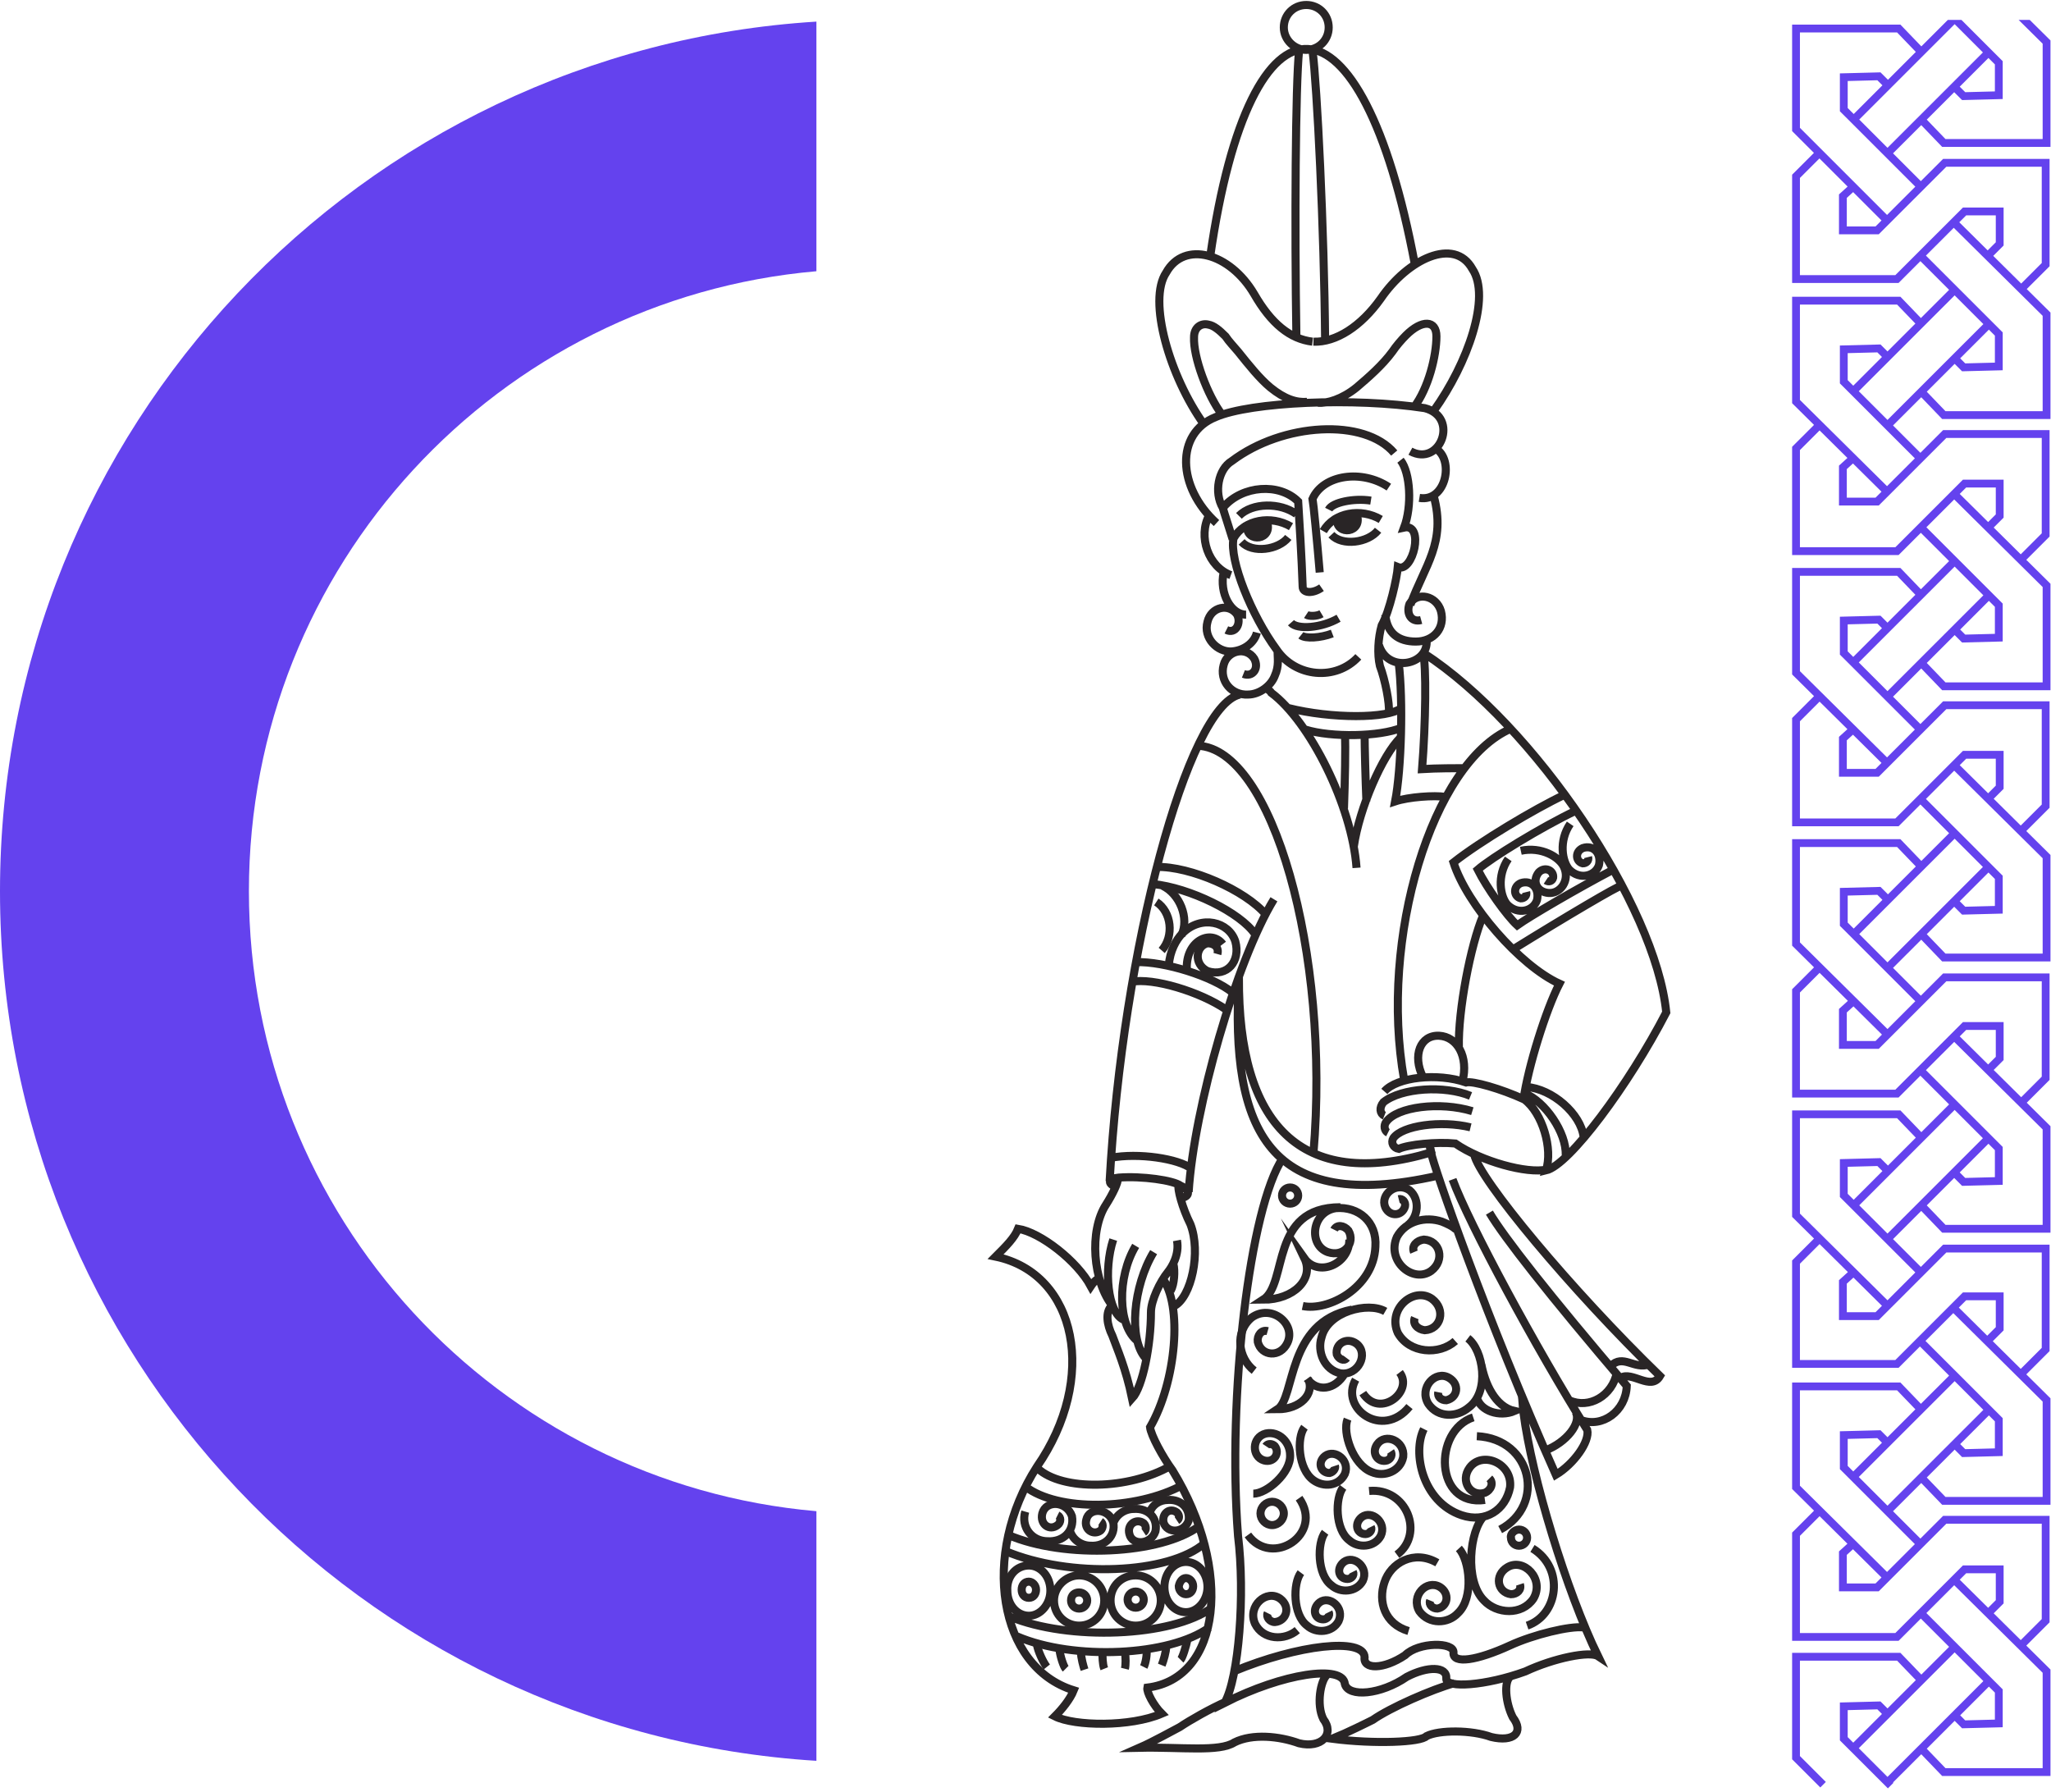 <svg width="412" height="360" viewBox="0 0 412 360" fill="none" xmlns="http://www.w3.org/2000/svg">
<path fill-rule="evenodd" clip-rule="evenodd" d="M164 353.66V303.523C100.116 297.953 50 244.329 50 179C50 113.671 100.116 60.047 164 54.477V4.34C72.475 10.017 2.34254e-05 86.045 1.5299e-05 179C7.17257e-06 271.955 72.475 347.983 164 353.66Z" fill="#6442EE"/>
<path d="M266.906 102.351C267.627 100.908 271.956 100.007 275.382 100.548M265.103 114.975C264.562 108.483 263.84 101.089 263.66 100.187C265.824 95.318 273.579 94.236 278.989 97.843M245.806 101.81C249.593 97.482 256.987 96.941 260.775 100.728C260.955 103.613 261.496 112.27 261.676 117.86C261.676 119.123 263.66 119.303 265.463 118.041M248.872 103.613C251.577 100.908 257.168 100.908 260.414 103.253M267.447 107.401C269.611 109.745 274.841 109.024 276.825 106.499M249.413 108.843C251.577 111.188 256.807 110.466 258.791 107.942M265.824 106.679C267.988 102.892 273.398 101.99 277.366 104.335M259.332 105.777C255.364 103.433 249.954 104.335 247.79 108.122C246.888 112.45 251.397 123.631 256.446 130.484C260.234 136.075 268.349 136.796 272.857 131.927M303.876 190.718C314.335 184.225 325.336 177.733 325.697 177.913M316.68 162.765C309.466 166.191 299.548 172.323 296.843 174.667C298.646 178.274 302.613 183.865 304.777 185.848C307.302 184.045 316.86 178.454 324.074 174.667M293.055 210.375C292.875 202.981 295.4 189.816 297.925 183.865M323.533 274.395C326.058 271.87 328.222 275.117 331.287 274.035M296.121 231.835C297.023 236.704 315.598 259.066 333.452 276.379C331.648 279.445 327.861 275.297 325.517 276.74M287.104 229.491C287.104 230.212 287.465 231.294 287.645 231.835M285.842 216.326C283.678 211.998 285.301 207.85 289.088 208.03C292.695 208.211 295.039 212.178 293.777 217.228M295.4 226.425C289.449 224.982 281.694 226.064 279.891 228.589C279.35 229.491 279.891 230.573 280.973 230.753C282.956 229.851 288.547 229.31 292.334 229.671C297.564 233.278 306.761 235.803 310.729 234.901M278.809 227.507C278.087 227.146 277.907 226.064 278.448 225.343C280.612 222.277 289.268 221.195 295.76 223.179M278.087 224.08C277.185 223.72 277.005 222.457 277.907 221.375C281.514 218.49 290.17 217.949 295.4 220.113M306.581 218.31C311.811 218.67 317.582 223.72 318.123 228.409M306.22 219.572C310.368 221.195 314.696 227.507 314.516 232.015M278.087 219.211C280.612 216.326 288.727 215.424 294.498 217.408C295.76 217.047 301.531 218.67 306.22 220.834C309.827 223.539 311.991 230.753 310.548 235.081C315.237 233.999 327.14 217.949 334.714 203.341C332.55 181.881 308.204 145.633 286.022 131.205M310.548 176.831C311.089 177.192 311.811 177.012 311.991 176.29C312.171 174.848 310.368 173.946 309.106 175.208C307.663 177.012 308.745 179.176 311.089 179.356C313.434 179.536 315.418 176.831 314.155 174.126C313.253 172.143 309.647 169.978 305.499 170.88M319.024 172.143C319.205 172.864 318.664 173.405 317.942 173.405C316.5 173.044 316.319 171.061 317.942 170.339C320.106 169.618 321.729 171.421 321.188 173.766C320.467 175.93 317.401 176.831 315.237 174.667C313.794 173.044 313.073 168.896 315.418 165.47M244.544 191.619C244.905 190.357 244.003 189.455 242.56 189.455C240.216 189.996 239.675 193.603 242.56 195.046C246.528 196.308 249.233 193.062 248.151 189.094C246.888 185.127 241.298 183.684 237.511 187.471C236.248 188.734 234.986 191.078 234.806 193.783M306.581 179.176C306.761 179.897 306.22 180.438 305.499 180.438C304.056 180.078 303.876 178.094 305.499 177.372C307.663 176.651 309.286 178.454 308.745 180.799C308.024 182.963 304.958 183.865 302.794 181.701C301.351 180.078 300.63 175.93 302.974 172.503M262.398 123.451C262.939 123.811 264.562 123.811 265.463 123.27M261.316 127.599C262.217 128.32 265.283 128.14 267.627 127.238M259.332 125.074C260.594 126.517 265.463 126.156 268.89 124.172M262.217 146.534C267.447 148.157 277.185 147.977 281.514 146.174M258.791 142.206C267.447 144.37 278.809 144.37 281.514 142.206M280.973 133.189C281.874 140.583 281.514 154.469 280.251 160.961C282.956 160.06 288.186 159.699 290.35 160.06M277.005 129.582C278.809 135.353 287.104 133.55 286.563 128.5M278.989 143.108C279.169 141.304 278.268 136.616 277.185 133.73C276.644 131.386 276.825 128.14 277.546 125.615C279.169 122.729 280.612 116.057 280.792 113.893C283.858 115.155 286.202 105.056 282.055 105.958C283.678 101.63 283.317 94.957 281.333 92.432M273.759 279.805C277.185 285.035 284.038 279.445 281.153 275.658M223.083 232.556C228.674 231.474 236.789 232.737 239.314 234.72M315.237 281.248C319.205 283.052 323.894 280.346 324.795 275.658M317.582 285.216C321.91 286.839 326.599 283.412 326.779 278.363C311.089 259.968 302.072 248.426 299.187 243.557M204.328 328.678C215.69 333.547 234.986 332.645 242.921 326.874M202.885 324.71C214.608 329.579 235.347 328.858 243.462 322.907M202.525 308.299C213.886 313.168 233.183 312.267 240.937 306.496M205.951 298.561C212.443 303.61 228.133 303.43 237.691 298.2M208.476 294.954C213.345 299.463 226.69 299.282 235.166 294.413M246.528 341.662C242.921 343.285 239.134 345.449 236.97 346.892C235.888 347.433 231.74 349.777 228.854 351.04C237.33 350.859 244.905 351.941 247.97 349.958C251.577 348.154 256.987 348.695 260.955 350.138C265.463 351.22 268.168 348.335 265.824 345.269C264.381 342.383 265.283 337.514 266.545 336.432M292.154 338.055C287.645 339.318 279.35 342.924 275.743 345.449C274.661 345.99 270.693 347.974 267.627 349.236C276.103 350.318 285.481 349.958 286.563 348.695C289.088 347.433 295.58 347.433 299.548 348.876C304.056 349.958 306.22 347.974 303.876 344.908C302.433 342.023 302.072 337.875 303.335 336.793M282.956 327.596C278.087 326.153 276.825 321.644 278.087 317.857C279.35 313.89 284.038 311.185 288.727 313.89M247.79 335.711C260.775 330.301 273.939 328.858 274.12 332.825C273.759 335.35 277.907 335.35 282.235 332.465C284.94 329.76 292.154 329.76 291.973 331.924C291.793 334.268 296.662 333.547 303.335 330.481C308.024 328.317 315.418 326.513 318.123 326.874M257.709 232.556C251.036 242.475 246.528 280.346 248.692 308.48C250.134 320.202 248.872 336.973 245.987 342.023C257.709 336.071 269.792 334.268 270.152 338.236C270.874 340.941 277.366 340.4 282.596 336.793C286.743 334.629 290.711 334.629 290.531 337.154C290.35 339.137 298.466 338.596 306.401 335.711C312.171 333.006 319.385 331.563 321.008 332.645C314.696 319.661 307.663 296.577 306.04 283.773C305.86 282.691 305.86 281.068 305.679 280.166M227.231 197.21C231.559 196.308 241.117 199.194 246.347 202.8M228.133 193.242C233.904 193.062 243.642 196.128 247.61 199.374M231.559 177.553C238.953 178.274 249.233 183.324 252.118 187.652M232.281 174.126C239.134 173.946 250.134 178.815 254.282 183.684M254.282 138.239C254.643 138.419 255.184 138.78 255.364 139.14C263.119 144.911 271.595 161.863 272.497 174.307M303.515 146.354C287.645 153.207 277.005 188.553 282.055 216.867M285.842 131.025C286.563 133.55 286.383 145.452 285.661 154.469C288.547 154.289 292.875 154.289 293.957 154.289M249.774 135.353C251.577 136.075 253.02 134.271 251.938 132.287C250.315 129.763 246.528 130.664 245.806 133.55C244.905 136.796 247.429 139.681 250.676 139.501C253.02 139.501 255.364 137.698 256.086 135.714C256.987 133.73 256.627 132.107 256.627 130.664M285.481 124.533C283.497 125.074 282.415 123.27 283.137 121.287C284.76 118.762 288.547 119.664 289.449 122.729C290.35 126.156 288.006 128.861 284.399 128.861C280.973 128.861 278.628 127.238 278.268 123.451M246.347 126.517C248.151 127.418 249.413 125.254 248.511 123.451C246.888 121.106 243.282 121.828 242.56 124.893C241.659 128.14 244.544 131.025 247.429 130.845C249.774 130.664 251.938 129.222 252.479 127.058M263.66 10.197C264.562 17.05 266.004 46.085 266.185 68.267M260.955 10.197C260.234 16.87 260.053 45.544 260.414 67.545M284.038 81.792C286.924 78.005 288.547 71.513 288.547 67.545C288.547 64.299 285.661 64.119 282.415 67.365C281.514 68.267 280.432 69.529 279.71 70.611C277.726 73.316 274.841 75.841 272.497 77.825C269.611 80.169 266.545 81.071 264.742 80.891M245.446 83.235C242.56 79.448 239.675 71.693 239.855 67.726C239.855 65.742 241.298 64.84 242.741 65.201C243.823 65.381 244.905 66.283 246.167 67.545C246.888 68.627 247.79 69.529 248.692 70.611C250.856 73.316 253.02 76.021 255.184 77.825C258.069 80.169 260.414 80.891 262.578 80.71M288.006 82.514C294.859 72.956 299.548 59.611 295.76 54.02C292.154 47.528 282.776 52.036 277.366 59.971C273.398 65.562 268.349 68.808 263.84 68.627M241.839 85.219C234.986 75.661 230.477 60.332 234.265 54.741C237.871 48.249 247.069 50.774 251.938 59.069C255.364 65.021 259.151 68.086 263.66 68.627M280.071 90.99C274.12 83.956 257.709 84.858 247.429 92.613C244.724 94.236 243.823 98.925 245.626 101.99C245.987 103.253 247.069 106.499 247.61 108.302M245.806 114.975C244.905 119.123 247.249 123.451 250.315 123.451M242.921 103.433C240.576 107.761 242.741 113.893 247.249 115.516M244.364 105.056C236.429 97.843 236.068 87.022 244.183 83.776C251.217 80.71 272.136 79.808 286.202 81.973C293.236 83.776 289.268 93.875 283.317 90.629M243.101 51.495C251.217 -4.951 273.579 -3.689 284.219 53.118M306.04 220.834C306.942 214.342 310.548 202.8 313.253 197.57C305.319 193.964 294.678 181.701 291.973 173.225C297.203 169.077 308.384 162.404 314.155 159.699M240.576 149.78C255.545 150.321 267.267 191.259 263.84 231.655M222.903 237.245C225.428 190.718 238.593 141.845 249.052 139.501M238.773 239.409C239.855 222.457 248.331 193.062 255.905 180.619M223.985 238.327C222.362 237.606 222.723 236.704 224.707 236.524C229.395 236.163 235.707 237.065 237.15 238.147C239.134 239.049 239.134 240.311 237.15 240.672M235.707 253.837C236.068 255.279 235.888 257.984 235.166 259.247M223.625 262.493C219.477 257.443 218.755 247.164 222.182 241.934C223.444 239.95 224.707 237.426 224.526 236.704M225.608 265.018C222.542 263.575 221.641 255.099 223.625 248.967M228.494 269.346C224.526 266.28 224.346 256.542 228.133 250.23M230.117 272.772C226.69 268.985 227.592 258.345 231.74 251.492M235.888 262.312C239.314 260.509 241.298 251.492 239.134 245.902C237.511 242.655 236.429 238.688 236.789 237.967M236.429 249.148C236.97 252.033 235.347 254.558 234.625 255.46C233.002 257.443 231.199 261.23 231.199 263.575C231.199 270.067 229.576 278.543 227.412 280.887C226.149 274.756 224.346 270.788 223.444 268.264C222.362 266.1 222.001 263.575 223.264 262.312M310.368 291.347C314.696 289.724 317.762 285.757 316.5 283.593M288.727 236.163C255.004 243.737 247.069 227.327 248.872 196.308C248.692 225.884 261.316 239.229 287.465 231.474C287.826 233.819 298.646 265.018 312.532 296.216C316.139 294.052 319.385 289.544 318.844 287.199C308.565 270.788 295.039 245.721 291.793 236.885M220.919 256.722C220.378 256.902 219.837 257.263 219.116 258.345C216.411 253.295 209.017 247.525 204.508 246.803C203.787 248.607 202.164 250.23 200 252.394C216.411 255.82 220.559 276.92 208.296 294.593C196.934 312.267 200.541 334.809 215.69 339.498C214.968 341.301 213.345 343.285 211.902 344.728C215.87 346.712 227.051 346.892 233.363 344.187C231.74 342.564 230.297 339.859 230.477 338.957C245.265 337.154 247.79 315.332 235.527 295.315C233.543 292.61 231.199 288.281 231.018 286.658C236.248 277.641 237.691 261.952 233.363 256.542M262.398 10.017C264.922 10.017 266.906 8.033 266.906 5.508C266.906 2.984 264.922 1 262.398 1C259.873 1 257.889 2.984 257.889 5.508C257.889 8.033 260.053 10.017 262.398 10.017Z" stroke="#292526" stroke-width="1.62" stroke-miterlimit="22.926"/>
<path fill-rule="evenodd" clip-rule="evenodd" d="M254.464 104.695C255.907 108.482 250.316 109.204 250.496 105.597C251.398 105.236 253.021 104.876 254.464 104.695Z" fill="#292526"/>
<path d="M254.464 104.695C255.907 108.482 250.316 109.204 250.496 105.597C251.398 105.236 253.021 104.876 254.464 104.695Z" stroke="#292526" stroke-width="1.62" stroke-miterlimit="22.926"/>
<path fill-rule="evenodd" clip-rule="evenodd" d="M272.503 103.25C273.946 107.037 268.355 107.758 268.536 104.152C269.437 103.791 271.06 103.25 272.503 103.25Z" fill="#292526"/>
<path d="M272.503 103.25C273.946 107.037 268.355 107.758 268.536 104.152C269.437 103.791 271.06 103.25 272.503 103.25Z" stroke="#292526" stroke-width="1.62" stroke-miterlimit="22.926"/>
<path d="M296.663 280.705C297.384 283.41 301.171 284.673 304.237 283.41C300.27 282.509 298.286 277.82 297.565 274.033M262.579 276.918C264.562 279.623 268.169 279.263 270.153 275.836M271.596 263.032C258.431 265.557 260.234 280.705 256.627 283.05C261.136 283.05 264.202 279.984 262.759 276.918M271.055 248.965C271.055 254.015 264.743 256.54 262.038 252.753C264.021 256.9 259.873 261.048 253.742 261.048C258.791 257.802 255.004 242.473 269.251 242.473M272.317 277.098C269.071 282.869 277.727 289.181 283.137 282.509M295.941 284.673C287.826 287.378 288.187 302.707 298.286 301.264M296.663 288.46C307.844 289.001 310.549 302.346 301.352 307.215M307.844 311.002C314.336 314.97 313.074 324.347 306.762 326.512M250.676 308.297C255.545 314.97 266.005 308.117 260.956 300.903M275.022 299.461C282.596 298.739 286.203 308.117 280.613 312.265M208.296 330.299C208.477 331.561 209.559 333.905 210.28 334.807M212.805 331.2C212.985 332.823 213.706 334.807 214.067 335.168M217.133 331.741C217.133 333.004 217.674 334.807 217.854 335.348M238.593 329.036C238.233 330.84 237.511 333.004 237.151 333.364M234.265 330.659C234.265 331.741 233.724 333.545 233.364 334.447M230.298 331.2C230.478 332.282 230.117 334.086 229.757 334.807M225.97 331.922C226.15 332.823 226.15 334.447 225.97 335.168M221.461 331.922C221.461 332.643 221.461 334.266 221.822 335.168M201.984 311.543C214.789 316.954 234.806 316.232 242.02 309.92M214.969 307.576C215.51 309.199 217.133 310.461 219.117 310.461C222.002 310.642 224.166 308.478 223.625 305.772C222.723 302.887 218.756 302.707 218.215 305.231C217.674 307.215 219.658 308.478 221.1 307.396C221.641 306.855 221.641 305.953 221.1 305.592M251.939 275.295C248.692 272.77 247.971 267.54 251.398 264.655C255.365 261.77 260.415 265.917 258.611 269.704C257.168 272.77 253.381 272.41 252.66 269.524C252.48 268.262 253.381 266.999 254.644 267.36M282.777 246.08C284.941 244.457 285.301 240.85 283.137 239.047C280.432 237.243 277.186 239.948 278.268 242.473C279.17 244.457 281.695 244.277 282.236 242.293C282.416 241.391 281.695 240.67 280.973 240.85M292.515 246.982C291.794 246.26 290.531 245.719 289.63 245.359C286.383 244.277 282.416 245.178 280.613 248.424C278.448 253.294 283.859 257.802 287.465 255.277C290.351 253.113 289.269 249.146 286.023 248.965C284.58 249.146 283.498 250.228 284.039 251.49M292.335 269.344C289.089 272.229 283.137 271.869 280.793 267.721C278.629 262.852 284.039 258.343 287.646 260.868C290.531 263.032 289.449 266.999 286.203 267.18C284.76 266.999 283.678 265.917 284.219 264.655M260.595 327.413C258.07 329.577 253.742 329.397 252.119 326.151C250.496 322.544 254.463 319.118 257.168 321.101C259.332 322.724 258.431 325.61 256.086 325.79C255.004 325.79 254.283 324.708 254.644 323.987M261.316 315.871C259.693 318.036 259.693 324.347 262.579 326.512C264.382 328.135 267.628 327.954 268.89 325.61C270.153 322.905 267.087 320.38 265.103 321.823C263.48 323.085 264.021 325.249 265.825 325.249C266.546 325.249 267.267 324.528 266.907 323.806M266.185 307.756C264.562 309.92 264.562 316.232 267.448 318.396C269.251 320.019 272.497 319.839 273.76 317.495C275.022 314.789 271.956 312.265 269.973 313.707C268.349 314.97 268.89 317.134 270.694 317.134C271.415 317.134 272.137 316.413 271.776 315.691M251.758 300.002C254.463 300.002 259.332 295.854 259.152 292.247C259.152 289.722 256.988 287.378 254.283 287.919C251.398 288.64 251.397 292.608 253.922 293.329C255.906 293.87 257.168 291.886 256.086 290.444C255.545 289.903 254.644 289.903 254.283 290.444M262.038 286.656C260.414 288.821 260.775 295.132 263.841 297.297C265.825 298.739 268.89 298.559 270.153 296.034C271.235 293.329 268.169 290.985 266.185 292.427C264.562 293.69 265.284 295.854 267.087 295.854C267.808 295.673 268.349 294.952 268.169 294.411M261.677 262.311C266.726 263.393 275.924 258.704 276.284 250.408C276.645 245.359 272.858 242.293 268.349 242.654C263.48 243.375 262.759 250.047 266.726 251.49C269.973 252.572 272.317 249.687 270.874 247.162C269.973 246.08 268.53 245.9 267.989 246.982M286.023 287.017C283.678 291.706 285.662 301.625 293.597 304.33C298.466 305.953 302.434 303.248 303.335 298.739C303.876 293.87 297.745 291.345 295.22 294.772C293.236 297.477 295.4 300.723 298.286 299.821C299.548 299.28 300.089 297.838 299.188 296.936M294.859 268.803C297.925 271.147 299.368 279.443 295.04 282.689C292.695 284.673 288.908 284.853 286.924 281.968C284.941 278.721 288.367 275.115 291.072 276.738C293.236 278 292.876 280.705 290.531 281.246C289.449 281.246 288.728 280.525 288.908 279.623M278.268 263.393C274.842 261.409 266.726 263.393 265.464 268.622C264.562 271.508 266.005 275.115 269.251 275.836C272.858 276.377 275.022 271.869 272.497 269.885C270.514 268.442 268.169 269.885 268.53 272.049C268.89 272.951 269.973 273.492 270.514 272.77M270.694 285.033C269.612 287.738 271.776 294.231 275.563 295.673C278.088 296.755 281.334 295.493 281.875 292.608C282.236 289.362 278.268 287.738 276.645 290.083C275.383 291.886 276.825 293.87 278.629 293.329C279.531 292.968 279.711 292.067 279.35 291.526M298.106 304.51C295.22 307.396 294.138 317.495 298.106 321.462C300.63 324.167 305.68 324.528 308.024 321.101C310.369 317.134 306.04 312.806 302.794 314.789C300.089 316.413 300.811 319.839 303.516 320.2C304.778 320.2 305.68 319.298 305.319 318.216M293.056 311.002C295.22 313.347 296.122 320.921 292.876 323.987C290.892 326.151 287.105 326.331 285.121 323.626C283.318 320.56 286.564 317.134 289.269 318.757C291.253 320.019 290.892 322.724 288.728 323.085C287.826 323.085 286.924 322.364 287.285 321.462M269.792 298.739C268.169 300.903 268.169 307.215 271.055 309.379C272.858 311.002 276.104 310.822 277.366 308.478C278.629 305.772 275.563 303.248 273.579 304.69C271.956 305.953 272.497 308.117 274.301 308.117C275.022 308.117 275.743 307.396 275.383 306.674M223.625 305.953C224.166 304.33 225.789 303.067 227.773 303.067C230.658 302.887 232.642 304.871 232.101 307.576C231.199 310.281 227.412 310.461 226.871 308.117C226.33 306.133 228.314 304.871 229.757 305.953C230.298 306.494 230.298 307.396 229.757 307.756M231.019 303.608C231.56 302.166 233.003 301.264 234.626 301.264C237.331 301.084 239.134 303.067 238.774 305.412C237.872 307.937 234.446 308.117 233.724 305.772C233.364 303.969 234.987 302.707 236.429 303.789C236.97 304.33 236.97 305.051 236.429 305.412M205.952 303.608C205.05 306.674 207.214 309.56 210.46 309.56C213.526 309.74 215.871 307.576 215.33 304.51C214.247 301.444 210.1 301.264 209.378 303.969C208.837 306.133 210.821 307.576 212.444 306.314C213.165 305.772 213.165 304.69 212.444 304.33M233.544 177.911C236.97 179.535 238.954 184.404 237.331 187.83M232.281 181.158C235.347 183.141 235.888 188.011 233.364 190.896M238.413 194.863C238.052 188.912 243.282 186.568 245.627 189.634M270.153 147.434C270.333 149.778 270.153 157.172 269.973 162.402M274.12 147.434C274.12 149.959 274.301 156.631 274.481 160.96M271.956 169.977C273.038 162.402 277.727 151.582 281.334 148.155M288.007 99.644C290.531 109.022 286.203 113.53 283.318 121.465M288.367 90.086C292.154 92.25 290.531 100.906 285.121 100.005M259.152 238.506C260.054 238.506 260.775 239.227 260.775 240.129C260.775 241.03 260.054 241.752 259.152 241.752C258.25 241.752 257.529 241.03 257.529 240.129C257.529 239.227 258.25 238.506 259.152 238.506ZM305.139 307.215C306.04 307.215 306.762 307.937 306.762 308.838C306.762 309.74 306.04 310.461 305.139 310.461C304.237 310.461 303.516 309.74 303.516 308.838C303.335 308.117 304.237 307.215 305.139 307.215ZM255.545 301.625C256.808 301.625 257.89 302.707 257.89 303.969C257.89 305.231 256.808 306.314 255.545 306.314C254.283 306.314 253.201 305.231 253.201 303.969C253.201 302.707 254.283 301.625 255.545 301.625ZM238.233 316.954C238.954 316.954 239.675 317.675 239.675 318.577C239.675 319.478 239.134 320.2 238.233 320.2C237.511 320.2 236.79 319.478 236.79 318.577C236.97 317.675 237.511 316.954 238.233 316.954ZM228.134 319.659C229.035 319.659 229.757 320.38 229.757 321.282C229.757 322.183 229.035 322.905 228.134 322.905C227.232 322.905 226.511 322.183 226.511 321.282C226.511 320.38 227.232 319.659 228.134 319.659ZM206.673 317.675C207.395 317.675 208.116 318.396 208.116 319.298C208.116 320.2 207.575 320.921 206.673 320.921C205.772 320.921 205.23 320.2 205.23 319.298C205.23 318.396 205.772 317.675 206.673 317.675ZM216.772 319.839C217.674 319.839 218.395 320.56 218.395 321.462C218.395 322.364 217.674 323.085 216.772 323.085C215.871 323.085 215.149 322.364 215.149 321.462C215.149 320.38 215.871 319.839 216.772 319.839ZM238.233 313.707C240.577 313.707 242.561 315.872 242.561 318.757C242.561 321.462 240.577 323.806 238.233 323.806C235.888 323.806 233.905 321.642 233.905 318.757C233.905 315.872 235.888 313.707 238.233 313.707ZM228.134 316.413C230.839 316.413 233.183 318.577 233.183 321.462C233.183 324.167 231.019 326.512 228.134 326.512C225.429 326.512 223.084 324.347 223.084 321.462C223.084 318.577 225.248 316.413 228.134 316.413ZM206.673 314.429C209.018 314.429 211.001 316.593 211.001 319.478C211.001 322.183 209.018 324.528 206.673 324.528C204.329 324.528 202.345 322.364 202.345 319.478C202.165 316.593 204.148 314.429 206.673 314.429ZM216.772 316.413C219.477 316.413 221.822 318.577 221.822 321.462C221.822 324.167 219.658 326.512 216.772 326.512C214.067 326.512 211.723 324.347 211.723 321.462C211.723 318.757 214.067 316.413 216.772 316.413Z" stroke="#292526" stroke-width="1.62" stroke-miterlimit="22.926"/>
<path fill-rule="evenodd" clip-rule="evenodd" d="M391.276 4L385.956 9.318L381.985 5.19L381.753 4.949H381.419L360.781 4.949H359.996L359.996 5.734L359.996 26.003L359.996 26.328L360.226 26.558L364.378 30.709L360.226 34.859L359.996 35.089L359.996 35.414L359.996 56.045L359.996 56.83H360.781L381.057 56.83H381.382L381.612 56.6L385.764 52.45L391.533 58.217L385.867 63.881L381.985 59.844L381.753 59.604H381.419L360.781 59.604H359.996L359.996 60.389L359.996 80.658L359.996 80.986L360.229 81.216L364.398 85.343L360.226 89.513L359.996 89.743L359.996 90.069L359.996 110.7L359.996 111.485H360.781H381.057H381.382L381.612 111.255L385.855 107.014L391.533 112.691L385.867 118.355L381.985 114.318L381.753 114.077H381.419H360.781H359.996L359.996 114.862L359.996 135.132L359.996 135.459L360.229 135.69L364.398 139.817L360.226 143.987L359.996 144.217L359.996 144.543L359.996 165.174L359.996 165.959H360.781H381.057H381.382L381.612 165.729L385.764 161.578L391.533 167.346L385.956 172.921L381.985 168.792L381.753 168.551H381.419H360.781H359.996L359.996 169.336L359.996 189.606L359.996 189.933L360.229 190.164L364.398 194.291L360.226 198.461L359.996 198.691L359.996 199.016L359.996 219.648L359.996 220.433H360.781H381.057H381.382L381.612 220.203L385.764 216.052L391.533 221.819L385.956 227.395L381.985 223.266L381.753 223.025H381.419H360.781H359.996L359.996 223.81L359.996 244.079L359.996 244.407L360.229 244.637L364.398 248.764L360.226 252.935L359.996 253.165L359.996 253.49L359.996 273.941L359.996 274.726H360.781H381.057H381.382L381.612 274.496L385.674 270.436L391.533 276.293L385.867 281.957L381.985 277.921L381.753 277.68H381.419H360.781H359.996L359.996 278.465L359.996 298.734L359.996 299.062L360.229 299.292L364.398 303.419L360.226 307.59L359.996 307.82L359.996 308.145L359.996 328.776V329.561H360.781H381.057H381.382L381.612 329.332L385.855 325.09L391.533 330.767L385.956 336.342L381.985 332.214L381.753 331.973H381.419H360.781H359.996V332.758V353.027V353.352L360.226 353.582L365.657 359.012L366.767 357.901L361.566 352.702L361.566 333.543H381.085L384.846 337.452L379.156 343.14L377.991 341.975L377.753 341.737L377.416 341.746L370.356 341.927L369.591 341.946V342.712V349.227V349.552L369.821 349.782L379.235 359.193L380.345 358.082L380.267 358.004L385.934 352.338L389.905 356.467L390.137 356.708H390.471H411.109H411.894V355.923V335.653V335.326L411.661 335.096L407.037 330.518L411.483 326.074L411.713 325.844V325.519V305.249V304.464H410.928H390.652H390.327L390.097 304.694L385.764 309.026L380.267 303.53L385.934 297.865L389.905 301.993L390.137 302.234H390.471H411.109H411.894V301.449V281.18V280.852L411.661 280.622L407.037 276.044L411.483 271.6L411.713 271.37V271.045V250.776V249.991H410.928H390.652H390.327L390.097 250.22L385.855 254.461L380.267 248.875L385.934 243.21L389.905 247.338L390.137 247.579H390.471H411.109H411.894V246.794L411.894 226.525V226.197L411.661 225.967L407.128 221.48L411.483 217.126L411.713 216.896V216.571V196.302V195.517H410.928H390.652H390.327L390.097 195.747L385.855 199.988L380.267 194.401L385.934 188.736L389.905 192.864L390.137 193.105H390.471H411.109H411.894V192.32V172.051V171.723L411.661 171.493L407.037 166.916L411.483 162.471L411.713 162.242V161.916V141.647V140.862H410.928H390.652H390.327L390.097 141.092L385.764 145.423L380.267 139.928L385.934 134.262L389.905 138.391L390.137 138.631H390.471H411.109H411.894V137.846V117.577V117.25L411.661 117.019L407.037 112.442L411.483 107.998L411.713 107.768V107.442L411.713 87.173V86.388H410.928H390.652H390.327L390.097 86.618L385.764 90.95L380.267 85.454L385.934 79.788L389.905 83.917L390.137 84.158H390.471H411.109H411.894V83.373V63.103V62.776L411.661 62.545L407.128 58.058L411.483 53.705L411.713 53.475V53.15V32.699V31.914H410.928H390.652H390.327L390.097 32.144L385.855 36.385L380.267 30.799L385.934 25.133L389.905 29.262L390.137 29.503H390.471H411.109H411.894V28.718V8.448V8.121L411.661 7.891L407.731 4H405.499L410.324 8.776V27.933H390.805L387.045 24.023L392.553 18.517L393.899 19.862L394.137 20.1L394.474 20.092L401.534 19.911L402.299 19.891V19.126L402.299 12.611V12.286L402.069 12.056L394.011 4H391.276ZM394.771 18.514L393.663 17.407L399.432 11.64L400.729 12.936V18.361L394.771 18.514ZM392.644 4.853L398.322 10.53L379.156 29.689L373.478 24.012L392.644 4.853ZM378.136 17.135L372.367 22.902L371.161 21.697V16.272L377.12 16.119L378.136 17.135ZM384.846 10.428L379.247 16.025L377.991 14.77L377.753 14.532L377.416 14.541L370.356 14.722L369.591 14.741V15.507V22.022V22.347L369.821 22.577L384.744 37.495L379.066 43.172L361.566 25.678L361.566 6.519L381.085 6.519L384.846 10.428ZM372.255 38.584L377.955 44.282L376.749 45.487H370.98V39.743L372.255 38.584ZM365.488 31.819L371.144 37.472L369.667 38.815L369.41 39.048V39.395V46.273V47.057H370.195H377.074H377.399L377.629 46.828L390.977 33.484H410.143V52.824L406.013 56.954L400.397 51.395L402.25 49.542L402.48 49.312V48.987V42.472V41.687H401.695H394.635H394.31L394.08 41.917L380.732 55.26L361.566 55.26L361.566 35.739L365.488 31.819ZM400.91 48.662L399.281 50.291L393.575 44.642L394.96 43.257H400.91V48.662ZM386.874 51.34L392.464 45.752L410.324 63.431V82.588H390.805L387.045 78.678L392.644 73.081L393.899 74.336L394.137 74.574L394.474 74.566L401.534 74.385L402.299 74.365V73.6V67.085V66.76L402.069 66.53L386.874 51.34ZM394.771 72.987L393.754 71.971L399.523 66.204L400.729 67.41V72.835L394.771 72.987ZM392.644 59.327L398.413 65.094L379.156 84.344L373.387 78.577L392.644 59.327ZM378.046 71.7L372.277 77.467L371.161 76.351V70.927L377.12 70.774L378.046 71.7ZM384.757 64.991L379.156 70.59L377.991 69.425L377.753 69.187L377.416 69.196L370.356 69.377L369.591 69.396V70.161V76.677V77.002L369.821 77.232L384.654 92.059L379.062 97.649L361.566 80.331L361.566 61.174L381.085 61.174L384.757 64.991ZM372.222 93.088L377.952 98.759L376.749 99.961H370.98V94.217L372.222 93.088ZM365.514 86.447L371.105 91.982L369.667 93.288L369.41 93.522V93.869V100.746V101.531H370.195H377.074H377.399L377.629 101.302L390.977 87.958H410.143L410.143 107.117L405.922 111.337L400.488 105.959L402.25 104.197L402.48 103.967V103.642V97.127V96.342H401.695H394.635H394.31L394.08 96.572L380.732 109.915H361.566L361.566 90.394L365.514 86.447ZM400.91 103.317L399.372 104.854L393.666 99.206L394.96 97.912H400.91V103.317ZM386.965 105.904L392.555 100.316L410.324 117.905V137.061H390.805L387.045 133.152L392.644 127.555L393.899 128.81L394.137 129.048L394.474 129.039L401.534 128.858L402.299 128.839V128.074V121.559V121.233L402.069 121.003L386.965 105.904ZM394.771 127.461L393.754 126.445L399.523 120.678L400.729 121.884V127.309L394.771 127.461ZM392.644 113.801L398.413 119.568L379.156 138.818L373.387 133.051L392.644 113.801ZM378.046 126.173L372.277 131.941L371.161 130.825V125.4L377.12 125.248L378.046 126.173ZM384.757 119.465L379.156 125.064L377.991 123.899L377.753 123.661L377.416 123.669L370.356 123.85L369.591 123.87V124.635V131.15V131.476L369.821 131.706L384.654 146.533L379.062 152.123L361.566 134.804L361.566 115.647H381.085L384.757 119.465ZM372.222 147.562L377.952 153.233L376.749 154.435H370.98V148.69L372.222 147.562ZM365.514 140.921L371.105 146.455L369.667 147.762L369.41 147.996V148.343V155.22V156.005H370.195H377.074H377.399L377.629 155.775L390.977 142.432H410.143V161.591L405.922 165.811L400.488 160.433L402.25 158.671L402.48 158.441V158.116V151.601V150.816H401.695H394.635H394.31L394.08 151.045L380.732 164.389H361.566L361.566 144.868L365.514 140.921ZM400.91 157.791L399.372 159.328L393.666 153.68L394.96 152.386H400.91V157.791ZM386.874 160.468L392.555 154.79L410.324 172.378V191.535H390.805L387.045 187.626L392.553 182.119L393.899 183.465L394.137 183.703L394.474 183.694L401.534 183.513L402.299 183.494V182.729V176.213V175.888L402.069 175.658L386.874 160.468ZM394.771 182.116L393.663 181.009L399.432 175.242L400.729 176.539V181.963L394.771 182.116ZM392.644 168.456L398.322 174.132L379.156 193.292L373.478 187.615L392.644 168.456ZM378.136 180.738L372.367 186.505L371.161 185.299V179.874L377.12 179.721L378.136 180.738ZM384.846 174.031L379.247 179.628L377.991 178.373L377.753 178.135L377.416 178.143L370.356 178.324L369.591 178.344V179.109V185.624V185.949L369.821 186.179L384.744 201.098L379.153 206.687L361.566 189.278L361.566 170.121H381.085L384.846 174.031ZM372.318 202.13L378.043 207.797L376.749 209.09H370.98V203.345L372.318 202.13ZM365.514 195.395L371.2 201.024L369.667 202.417L369.41 202.651V202.998V209.875V210.66H370.195H377.074H377.399L377.629 210.43L390.977 197.087H410.143V216.246L406.012 220.375L400.488 214.907L402.25 213.145L402.48 212.915V212.59V206.074V205.289H401.695H394.635H394.31L394.08 205.519L380.732 218.863H361.566L361.566 199.342L365.514 195.395ZM400.91 212.264L399.372 213.802L393.666 208.153L394.96 206.859H400.91V212.264ZM386.874 214.942L392.555 209.263L410.324 226.852L410.324 246.009H390.805L387.045 242.1L392.553 236.593L393.899 237.939L394.137 238.177L394.474 238.168L401.534 237.987L402.299 237.967V237.202V230.687V230.362L402.069 230.132L386.874 214.942ZM394.771 236.59L393.663 235.483L399.432 229.716L400.729 231.012V236.437L394.771 236.59ZM392.644 222.929L398.322 228.606L379.156 247.765L373.478 242.089L392.644 222.929ZM378.136 235.212L372.367 240.979L371.161 239.773V234.348L377.12 234.195L378.136 235.212ZM384.846 228.505L379.247 234.102L377.991 232.847L377.753 232.609L377.416 232.617L370.356 232.798L369.591 232.818V233.583V240.098V240.423L369.821 240.653L384.744 255.571L379.153 261.161L361.566 243.752L361.566 224.595H381.085L384.846 228.505ZM372.318 256.604L378.043 262.271L376.749 263.564H370.98V257.819L372.318 256.604ZM365.514 249.869L371.2 255.497L369.667 256.891L369.41 257.124V257.472V264.349V265.134H370.195H377.074H377.399L377.629 264.904L390.977 251.561H410.143V270.72L405.922 274.94L400.306 269.381L402.25 267.438L402.48 267.208V266.882V260.367V259.582H401.695H394.635H394.31L394.08 259.812L380.732 273.156H361.566L361.566 253.815L365.514 249.869ZM400.91 266.557L399.19 268.277L393.484 262.628L394.96 261.152H400.91V266.557ZM386.784 269.326L392.373 263.738L410.324 281.507V300.664H390.805L387.045 296.754L392.644 291.157L393.899 292.412L394.137 292.651L394.474 292.642L401.534 292.461L402.299 292.441V291.676V285.161V284.836L402.069 284.606L386.784 269.326ZM394.771 291.064L393.754 290.047L399.523 284.28L400.729 285.486V290.911L394.771 291.064ZM392.644 277.403L398.413 283.17L379.156 302.42L373.387 296.653L392.644 277.403ZM378.046 289.776L372.277 295.543L371.161 294.428V289.003L377.12 288.85L378.046 289.776ZM384.757 283.067L379.156 288.666L377.991 287.502L377.753 287.263L377.416 287.272L370.356 287.453L369.591 287.473V288.238V294.753V295.078L369.821 295.308L384.654 310.136L379.062 315.726L361.566 298.407L361.566 279.25H381.085L384.757 283.067ZM372.222 311.164L377.952 316.836L376.749 318.038H370.98V312.293L372.222 311.164ZM365.514 304.524L371.105 310.058L369.667 311.365L369.41 311.598V311.946V318.823V319.608H370.195H377.074H377.399L377.629 319.378L390.977 306.034H410.143V325.194L405.922 329.414L400.488 324.035L402.25 322.273L402.48 322.044V321.718L402.48 315.203V314.418H401.695H394.635H394.31L394.08 314.648L380.732 327.991H361.566L361.566 308.47L365.514 304.524ZM400.91 321.393L399.372 322.931L393.666 317.282L394.96 315.988H400.91L400.91 321.393ZM386.965 323.98L392.555 318.392L410.324 335.981V355.138H390.805L387.045 351.228L392.643 345.631L393.899 346.886L394.137 347.124L394.474 347.116L401.534 346.935L402.299 346.915V346.15V339.635V339.31L402.069 339.08L386.965 323.98ZM394.771 345.538L393.754 344.521L399.523 338.754L400.729 339.96L400.729 345.385L394.771 345.538ZM392.644 331.877L398.413 337.644L379.156 356.894L373.387 351.127L392.644 331.877ZM378.046 344.25L372.277 350.017L371.161 348.901V343.477L377.12 343.324L378.046 344.25Z" fill="#6442EE"/>
</svg>
